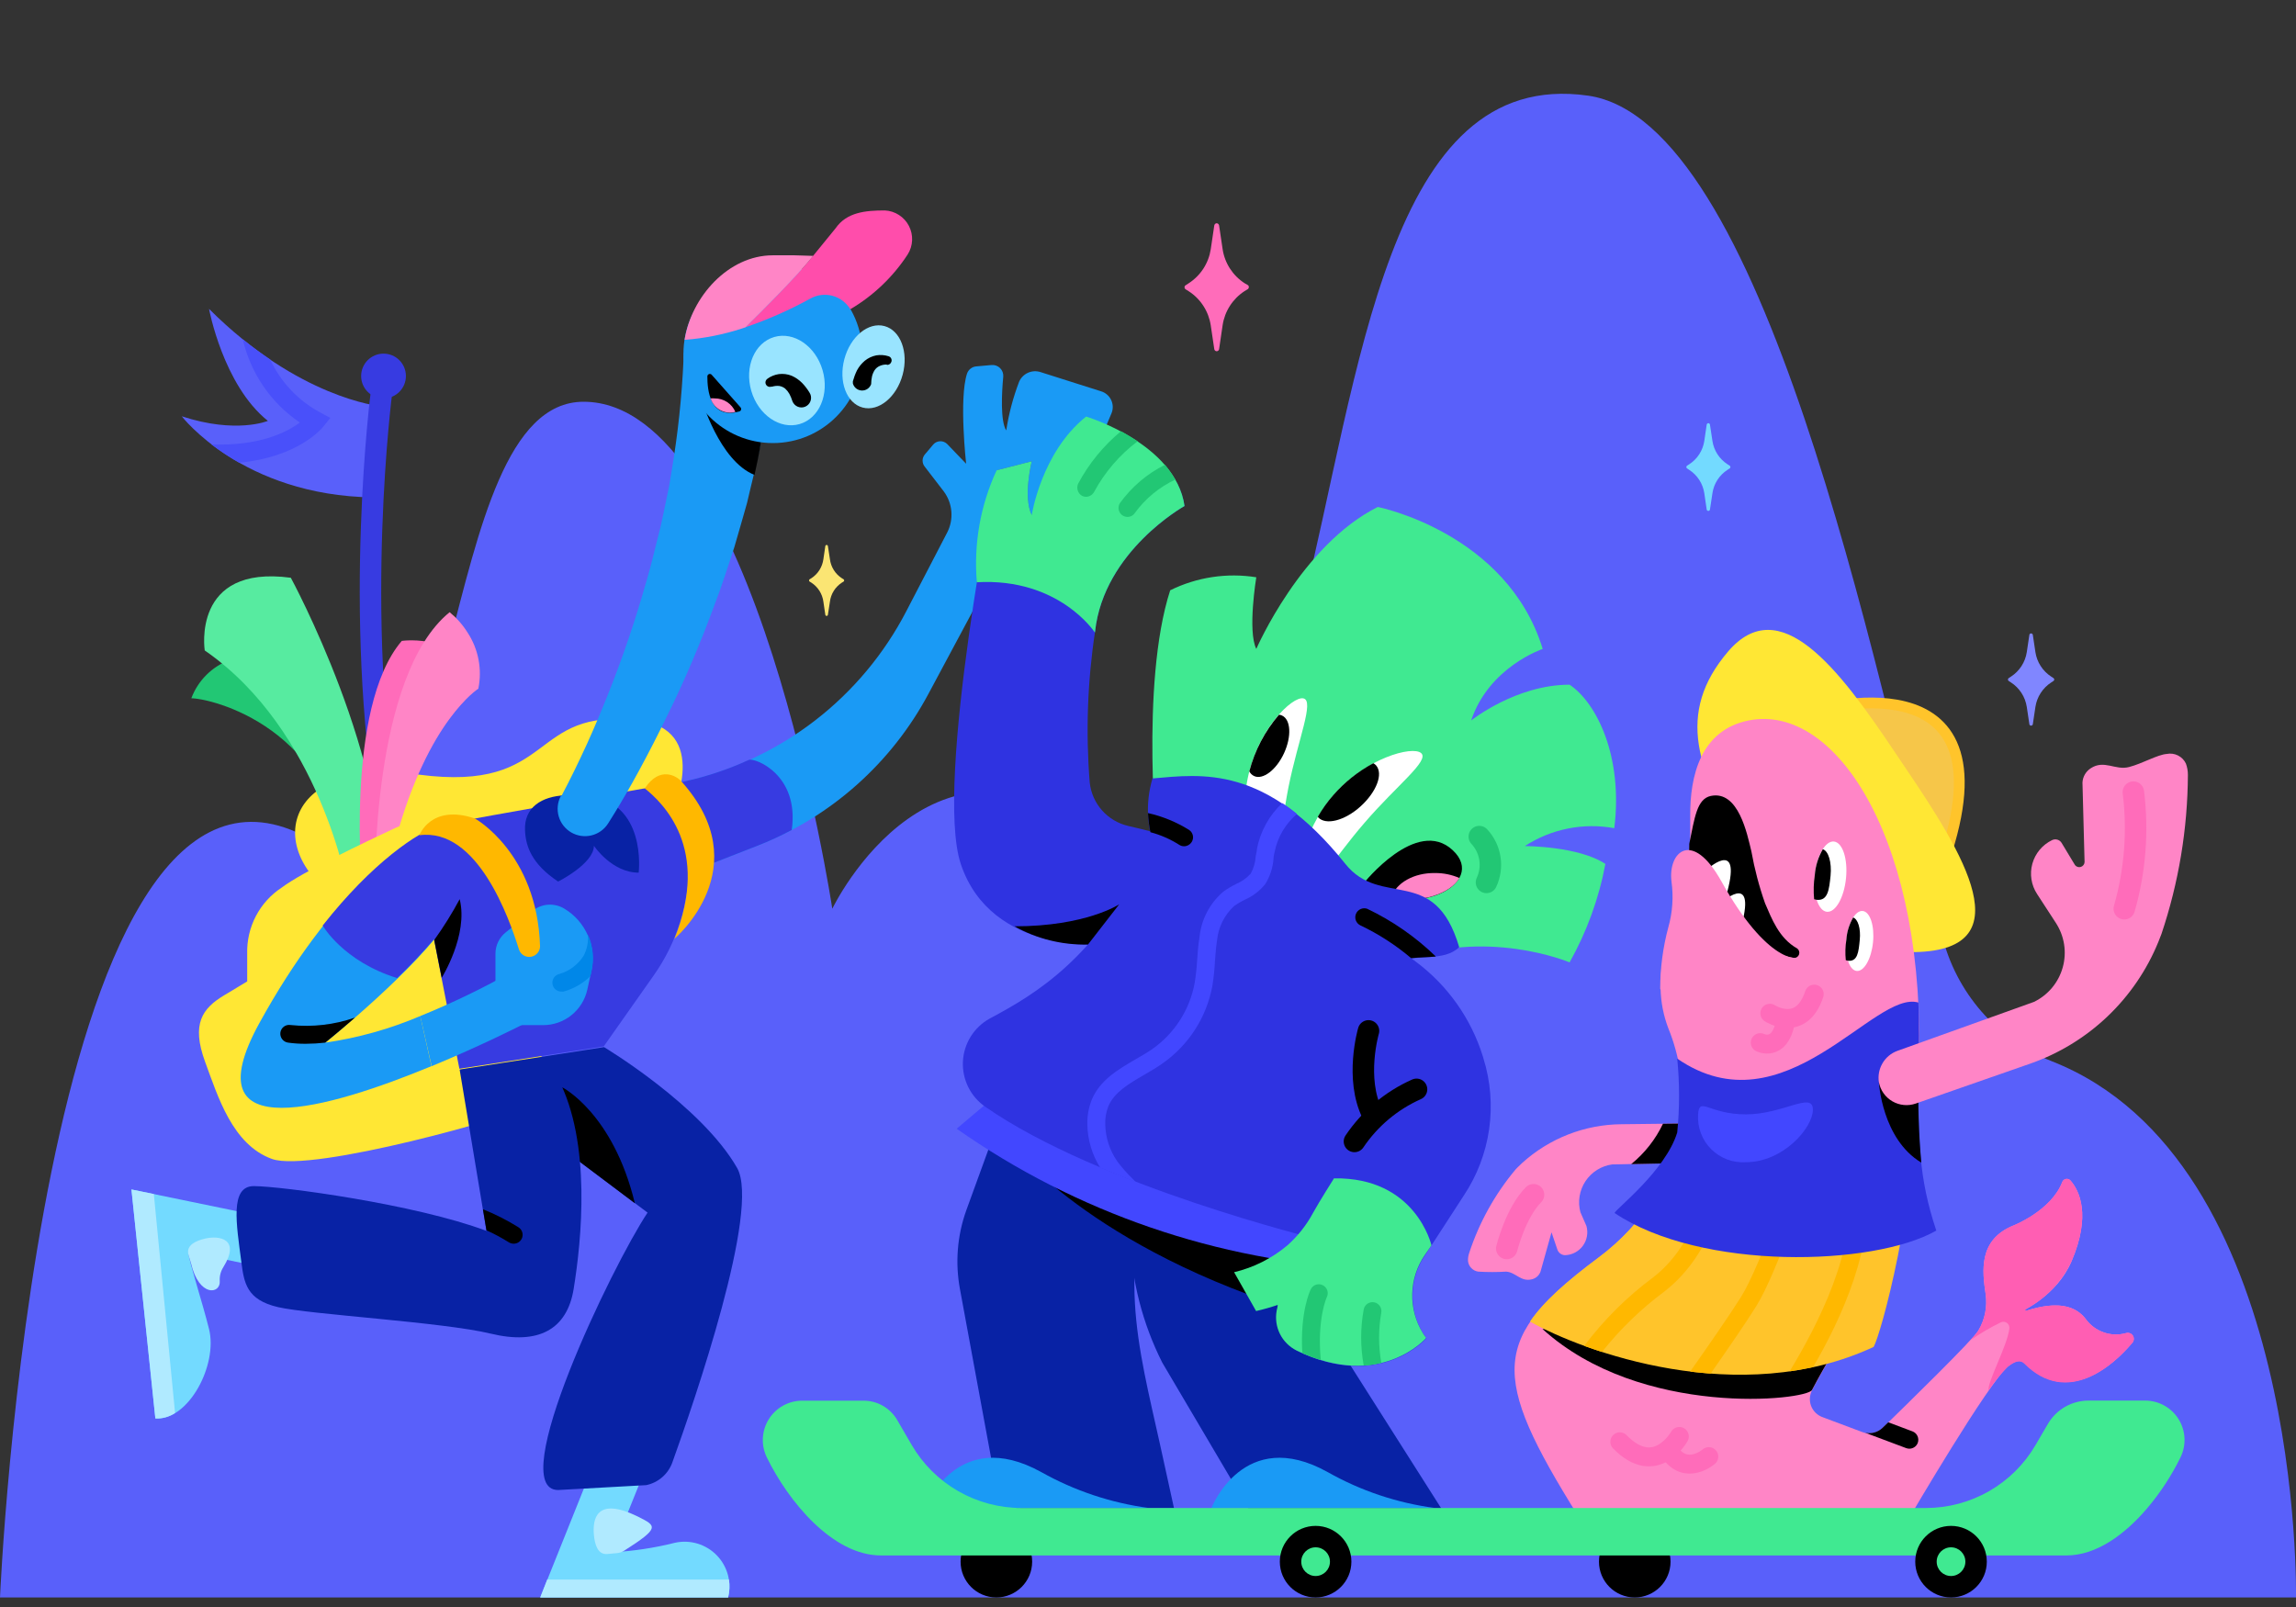 <svg width="200" height="140" viewBox="0 0 200 140" fill="none" xmlns="http://www.w3.org/2000/svg">
<rect x="0" y="0" width="200" height="140" fill="#333333" stroke="none"/>
<g clip-path="url(#clip0)">
<path d="M178.717 92.45C176.365 91.519 174.271 90.038 172.61 88.132C170.948 86.225 169.768 83.948 169.167 81.492C163.117 56.867 153.567 10.508 138.333 8.333C120.833 5.833 118.517 32.608 113.333 53.333C109.167 70 100.833 77.15 97.5 74.167C81.667 60 72.5 79.167 72.5 79.167C72.5 79.167 65.833 35 50.833 35C37.5 35 41.158 79.308 25.833 72.5C3.333 62.5 0 139.167 0 139.167H200C200 139.167 200.692 101.075 178.717 92.45Z" fill="#5960FA"/>
<path d="M32.5 43.333C21.108 43.175 15.833 36.267 15.833 36.267C20.583 37.825 23.333 36.666 23.333 36.666C19.433 33.55 18.208 26.908 18.208 26.908C26.008 34.708 33.1 35.383 33.1 35.383L32.5 43.333Z" fill="#5960FA"/>
<path d="M33.233 34.166C33.233 34.166 30.733 53.458 33.8 71.383" stroke="#373BE1" stroke-width="1.87" stroke-miterlimit="10" stroke-linecap="round"/>
<path d="M51.733 127.5L47.058 139.167H63.425C63.586 138.522 63.58 137.848 63.407 137.206C63.235 136.565 62.902 135.978 62.44 135.501C61.978 135.024 61.403 134.673 60.767 134.48C60.132 134.287 59.457 134.26 58.808 134.4C57.001 134.855 55.153 135.134 53.292 135.233L56.408 127.5H51.733Z" fill="#73DAFF"/>
<path d="M23.783 106.167L11.45 103.625L13.533 123.575C16.425 123.775 18.992 118.9 18.208 115.783C17.633 113.467 16.483 109.95 16.392 109.075L24.608 110.742L23.783 106.167Z" fill="#73DAFF"/>
<path d="M58.217 71.308C58.75 70.567 61.867 63.55 55.633 62.767C45.95 61.558 48.542 69.075 36.467 67.483C24.392 65.892 22.733 74.533 30.208 78.783L58.217 71.308Z" fill="#FFE734"/>
<path d="M20 57.5C19.238 57.785 18.547 58.23 17.972 58.805C17.397 59.38 16.952 60.072 16.666 60.833C18.333 60.833 29.166 63.333 30 75.833L30.833 75C30.833 75 27.5 58.333 20 57.5Z" fill="#22C774"/>
<path d="M30.283 77.416C30.283 77.416 27.908 63.625 17.833 56.666C17.833 56.666 16.667 49.166 25.333 50.333C25.333 50.333 34.117 66.5 33.2 78.475L30.283 77.416Z" fill="#57EBA0"/>
<path d="M31.567 77.625C31.567 77.625 30 61.667 35 55.833C35 55.833 40.833 55 41.142 60.317C35.775 65.6 34 73.008 33.767 78.8L31.567 77.625Z" fill="#FF6CBA"/>
<path d="M32.666 77.217C32.666 77.217 32.342 58.883 39.166 53.333C39.779 53.833 40.306 54.43 40.725 55.1C41.675 56.544 42.013 58.306 41.666 60C41.666 60 37.325 62.708 34.5 73.025L32.666 77.217Z" fill="#FF85C6"/>
<path d="M38 71.533C36.776 71.409 35.541 71.616 34.425 72.133C31.658 73.425 26.325 75.983 24.55 77.317C23.595 77.941 22.816 78.799 22.288 79.811C21.76 80.822 21.5 81.951 21.533 83.092V85.5L19.525 86.708C17.608 87.858 16.666 89.208 17.858 92.483C18.975 95.508 20.241 99.725 23.692 100.967C27.142 102.208 44.958 97.183 46.3 96.292L47.083 92.392L51.666 72.9L38 71.533Z" fill="#FFE734"/>
<path d="M95.891 34.083L90.641 32.417C90.282 32.3 89.893 32.32 89.548 32.474C89.203 32.628 88.928 32.904 88.775 33.25C88.251 34.623 87.874 36.047 87.65 37.5C87.133 36.667 87.258 34.25 87.391 32.817C87.403 32.679 87.384 32.541 87.337 32.412C87.289 32.283 87.214 32.166 87.116 32.069C87.019 31.972 86.901 31.898 86.771 31.851C86.642 31.805 86.504 31.787 86.367 31.8L85.067 31.917C84.879 31.927 84.7 31.994 84.551 32.109C84.402 32.223 84.291 32.38 84.233 32.558C83.525 34.725 84.158 40.4 84.158 40.4L82.492 38.667C82.411 38.59 82.315 38.531 82.211 38.492C82.107 38.453 81.996 38.436 81.885 38.441C81.774 38.445 81.665 38.472 81.565 38.519C81.464 38.567 81.374 38.634 81.3 38.717L80.541 39.617C80.427 39.763 80.365 39.943 80.365 40.129C80.365 40.315 80.427 40.495 80.541 40.642L82.208 42.808C82.59 43.32 82.82 43.93 82.872 44.566C82.923 45.203 82.794 45.841 82.5 46.408L78.95 53.242C77.025 56.956 74.313 60.206 71.003 62.763C67.692 65.321 63.863 67.125 59.783 68.05L48.658 70.55L54.075 78.333L66.016 73.667C72.395 71.162 77.669 66.464 80.891 60.417L88.391 46.417H88.508L93.992 42.683L96.817 36.017C96.895 35.83 96.933 35.629 96.928 35.426C96.923 35.224 96.876 35.025 96.788 34.842C96.701 34.659 96.576 34.497 96.421 34.367C96.267 34.236 96.086 34.139 95.891 34.083Z" fill="#1A9AF5"/>
<path d="M65.233 66.2C63.473 67.007 61.632 67.627 59.742 68.05L52.325 69.717L54.825 76.792L56.958 77.208L66.017 73.667C67.025 73.272 68.01 72.818 68.967 72.308C69.658 67.45 65.708 65.992 65.233 66.2Z" fill="#373BE1"/>
<path d="M52.617 91.225C52.617 91.225 61.083 96.291 64.208 101.75C66.258 105.333 60.483 122.092 58.566 127.408C58.387 127.904 58.084 128.346 57.686 128.692C57.288 129.037 56.808 129.275 56.291 129.383L48.617 129.808C43.933 129.808 53.291 110.325 56.408 105.642L47.058 98.625L40.041 93.175L52.617 91.225Z" fill="#0822A5"/>
<path d="M36.608 88.517C33.962 89.644 31.18 90.423 28.333 90.833C28.333 90.833 36.508 84.283 39.25 79.917C40.433 78.033 40.917 76.475 40.808 75.242C40.692 73.575 40.033 71.342 38.475 71.867C35.517 72.858 28.867 77.7 22.583 89.15C16.533 100.175 28.792 96.517 37.583 92.883" fill="#1A9AF5"/>
<path d="M58.75 68.225C58.75 68.225 41.25 71.283 38.75 71.8H38.642H38.458C36.367 72.5 32.442 75.133 28.108 80.633C28.108 80.633 29.883 83.75 34.592 85.208C35.721 84.138 36.792 83.009 37.8 81.825L40.017 93.108L52.592 91.158L56.933 84.992C58.952 82.143 60.024 78.733 60 75.242C59.85 72.863 59.431 70.509 58.75 68.225Z" fill="#373BE1"/>
<path d="M43.158 86.525V83.091C43.157 82.731 43.238 82.374 43.396 82.049C43.553 81.724 43.783 81.439 44.066 81.216L46.433 79.317C46.82 79.017 47.288 78.842 47.776 78.815C48.265 78.789 48.75 78.911 49.166 79.166C50.081 79.715 50.799 80.538 51.219 81.517C51.64 82.497 51.741 83.584 51.508 84.625L51.158 86.225C50.963 87.099 50.477 87.88 49.778 88.441C49.08 89.001 48.212 89.307 47.316 89.308H45L43.158 86.525Z" fill="#1A9AF5"/>
<path d="M33.408 34.708C34.485 34.708 35.358 33.835 35.358 32.758C35.358 31.681 34.485 30.808 33.408 30.808C32.331 30.808 31.458 31.681 31.458 32.758C31.458 33.835 32.331 34.708 33.408 34.708Z" fill="#373BE1"/>
<path d="M41.375 71.308C41.375 71.308 46.792 74.317 47.042 82.433C47.041 82.607 46.991 82.778 46.898 82.925C46.805 83.072 46.673 83.19 46.517 83.266C46.395 83.328 46.261 83.363 46.124 83.367C45.987 83.371 45.851 83.345 45.726 83.291C45.6 83.237 45.488 83.156 45.397 83.054C45.306 82.952 45.239 82.831 45.2 82.7C44.367 80.041 41.6 72.083 36.525 72.766C36.525 72.808 37.5 70 41.375 71.308Z" fill="#FFB800"/>
<path d="M56.166 68.683C57.717 69.933 61.933 73.883 58.75 81.783C58.75 81.783 66.158 75.567 59.308 68.025C58.967 67.658 57.5 66.666 56.166 68.683Z" fill="#FFB800"/>
<path d="M37.6 92.883C41.975 91.075 45.492 89.275 45.492 89.275L44.717 84.6C42.1 86.077 39.392 87.385 36.608 88.516" fill="#1A9AF5"/>
<path d="M45.733 72.342C45.792 73.683 46.275 75.242 48.617 76.8C48.617 76.8 51.733 75.242 51.733 73.683C51.733 73.683 53.292 76.025 55.633 76.025C55.633 76.025 56.408 69.783 51 69.283C50.404 69.239 49.805 69.239 49.208 69.283C47.192 69.383 45.642 70.325 45.733 72.342Z" fill="#0822A5"/>
<path d="M48.916 69.325C49.658 67.933 50.408 66.383 51.1 64.875C51.791 63.367 52.433 61.808 53.058 60.25C54.289 57.139 55.363 53.969 56.275 50.75C56.758 49.158 57.108 47.533 57.533 45.925C57.725 45.092 57.875 44.308 58.05 43.492L58.3 42.283L58.5 41.058C59.048 37.83 59.396 34.571 59.541 31.3V31.15C59.601 30.117 60.069 29.149 60.842 28.461C61.614 27.773 62.629 27.419 63.662 27.479C64.696 27.539 65.663 28.006 66.351 28.779C67.04 29.552 67.393 30.567 67.333 31.6C67.333 31.683 67.333 31.783 67.333 31.875C66.909 35.455 66.258 39.003 65.383 42.5L65.075 43.808L64.708 45.1C64.458 45.933 64.225 46.817 63.967 47.667C63.408 49.333 62.883 51.05 62.25 52.667C61.025 56 59.658 59.258 58.083 62.425C57.308 64.017 56.508 65.583 55.666 67.133L55.092 68.175C54.416 69.375 53.733 70.542 52.958 71.758C52.625 72.272 52.108 72.638 51.513 72.78C50.917 72.922 50.29 72.83 49.761 72.523C49.232 72.215 48.841 71.716 48.67 71.129C48.499 70.541 48.56 69.91 48.842 69.367L48.916 69.325Z" fill="#1A9AF5"/>
<path d="M37.825 81.892C38.641 80.755 39.382 79.567 40.042 78.333C40.817 81.45 38.475 85.183 38.475 85.183L37.825 81.892Z" fill="black"/>
<path d="M66.283 38.533C66.517 37.042 61.908 35.483 61.083 34.708C61.083 34.708 62.65 40.158 65.725 41.375C65.908 40.567 66.108 39.617 66.283 38.533Z" fill="black"/>
<path d="M67.325 38.6C71.628 38.6 75.117 35.111 75.117 30.808C75.117 26.505 71.628 23.017 67.325 23.017C63.022 23.017 59.533 26.505 59.533 30.808C59.533 35.111 63.022 38.6 67.325 38.6Z" fill="#1A9AF5"/>
<path d="M69.655 36.943C71.369 36.442 72.263 34.339 71.652 32.245C71.041 30.151 69.156 28.859 67.442 29.359C65.727 29.859 64.833 31.962 65.444 34.057C66.055 36.151 67.941 37.443 69.655 36.943Z" fill="#99E4FF"/>
<path d="M78.63 32.636C79.155 30.676 78.445 28.782 77.043 28.407C75.641 28.031 74.079 29.315 73.553 31.275C73.028 33.235 73.739 35.128 75.141 35.504C76.542 35.88 78.105 34.595 78.63 32.636Z" fill="#99E4FF"/>
<path d="M66.85 32.992C67.144 32.782 67.484 32.644 67.841 32.592C68.22 32.543 68.604 32.592 68.958 32.733C69.298 32.883 69.606 33.095 69.867 33.358C70.111 33.611 70.326 33.891 70.508 34.192C70.57 34.283 70.612 34.386 70.634 34.493C70.655 34.601 70.656 34.712 70.634 34.82C70.613 34.928 70.571 35.031 70.51 35.123C70.449 35.214 70.37 35.293 70.279 35.354C70.188 35.416 70.085 35.458 69.977 35.48C69.869 35.502 69.758 35.502 69.65 35.48C69.542 35.459 69.44 35.417 69.348 35.356C69.257 35.295 69.178 35.216 69.117 35.125C69.075 35.063 69.041 34.996 69.016 34.925C68.951 34.712 68.864 34.505 68.758 34.308C68.661 34.137 68.537 33.982 68.391 33.85C68.243 33.734 68.069 33.657 67.883 33.625C67.676 33.602 67.466 33.622 67.266 33.683H67.183C67.095 33.713 66.999 33.71 66.913 33.674C66.827 33.638 66.757 33.572 66.716 33.488C66.675 33.404 66.666 33.309 66.691 33.219C66.716 33.129 66.772 33.051 66.85 33V32.992Z" fill="black"/>
<path d="M77.233 31.758C77.024 31.754 76.816 31.797 76.625 31.883C76.45 31.96 76.3 32.084 76.192 32.242C76.084 32.411 76.005 32.597 75.958 32.792C75.911 33.014 75.886 33.24 75.883 33.467C75.824 33.635 75.712 33.779 75.564 33.879C75.417 33.979 75.241 34.029 75.063 34.021C74.885 34.014 74.714 33.949 74.575 33.838C74.436 33.726 74.337 33.572 74.292 33.4C74.284 33.339 74.284 33.278 74.292 33.217C74.382 32.89 74.501 32.572 74.65 32.267C74.821 31.949 75.05 31.666 75.325 31.433C75.616 31.193 75.963 31.03 76.333 30.958C76.687 30.9 77.05 30.926 77.392 31.033C77.44 31.047 77.486 31.07 77.525 31.101C77.565 31.132 77.598 31.171 77.622 31.216C77.646 31.26 77.661 31.309 77.666 31.359C77.671 31.41 77.665 31.46 77.65 31.508C77.626 31.59 77.577 31.661 77.51 31.712C77.442 31.764 77.36 31.791 77.275 31.792L77.233 31.758Z" fill="black"/>
<path d="M77.083 18.333C75.367 18.333 73.75 18.492 72.783 19.892L70.833 22.283C69.4 24.083 66.35 27.117 64.933 28.508C66.889 27.843 68.783 27.006 70.592 26.008C71.179 25.681 71.87 25.596 72.518 25.77C73.167 25.945 73.722 26.365 74.067 26.942C76.08 25.757 77.791 24.123 79.067 22.167C79.3 21.798 79.433 21.374 79.452 20.938C79.471 20.502 79.375 20.069 79.174 19.681C78.974 19.293 78.675 18.965 78.308 18.729C77.942 18.492 77.519 18.356 77.083 18.333Z" fill="#FF4DAB"/>
<path d="M69.208 22.242H67.325C63.433 22.242 60.217 25.875 59.633 29.608C61.334 29.479 63.012 29.146 64.633 28.617L64.933 28.517C66.35 27.125 69.4 24.092 70.833 22.292L69.208 22.242Z" fill="#FF85C6"/>
<path d="M51.208 81.408C51.267 82.054 51.137 82.702 50.833 83.275C50.347 84.037 49.601 84.596 48.733 84.85C48.543 84.889 48.375 84.999 48.262 85.156C48.149 85.314 48.099 85.508 48.122 85.701C48.145 85.893 48.239 86.07 48.386 86.197C48.534 86.323 48.723 86.39 48.917 86.383C48.977 86.392 49.039 86.392 49.1 86.383C49.979 86.137 50.782 85.673 51.433 85.033L51.525 84.617C51.772 83.541 51.66 82.415 51.208 81.408Z" fill="#0087E8"/>
<path d="M25.1 90.833C25.608 90.904 26.12 90.937 26.633 90.933C27.201 90.931 27.769 90.897 28.333 90.833C28.5 90.7 29.533 89.858 30.925 88.65C29.126 89.275 27.211 89.497 25.317 89.3C25.216 89.282 25.112 89.285 25.013 89.307C24.913 89.33 24.819 89.373 24.735 89.433C24.652 89.492 24.582 89.568 24.529 89.656C24.475 89.743 24.44 89.84 24.425 89.942C24.41 90.045 24.415 90.15 24.441 90.251C24.467 90.351 24.512 90.446 24.575 90.529C24.638 90.612 24.717 90.682 24.807 90.734C24.897 90.786 24.997 90.82 25.1 90.833Z" fill="black"/>
<path d="M48.992 94.733C48.992 94.733 53.408 96.983 55.3 104.825L47.058 98.625L48.992 94.733Z" fill="black"/>
<path d="M21.017 109.892C20.6 106.667 20 103.333 22.108 103.333C24.45 103.333 36.142 104.892 42.375 107.233L40.042 93.2L48.617 93.975C51.533 99.533 50.658 108.058 49.967 112.308C49.392 115.817 46.908 117.192 42.742 116.183C38.575 115.175 26.967 114.517 24.217 113.875C21.467 113.233 21.258 111.767 21.017 109.892Z" fill="#0822A5"/>
<path d="M45.158 106.917C44.177 106.302 43.142 105.778 42.067 105.35L42.375 107.183C43.045 107.486 43.694 107.834 44.317 108.225C44.444 108.304 44.591 108.347 44.742 108.35C44.911 108.352 45.076 108.298 45.212 108.197C45.347 108.096 45.446 107.954 45.494 107.791C45.541 107.629 45.534 107.455 45.473 107.297C45.413 107.14 45.302 107.006 45.158 106.917Z" fill="black"/>
<path d="M47.058 139.166H63.425C63.553 138.657 63.578 138.127 63.5 137.608H47.667L47.058 139.166Z" fill="#B0EAFF"/>
<path d="M13.533 123.575C14.141 123.601 14.742 123.435 15.25 123.1L13.4 104.025L11.45 103.625L13.533 123.575Z" fill="#B0EAFF"/>
<path d="M61.617 32.808C61.617 33.941 61.817 36.566 64.408 35.842C64.443 35.831 64.475 35.812 64.5 35.786C64.525 35.76 64.544 35.728 64.554 35.694C64.564 35.659 64.565 35.622 64.557 35.587C64.549 35.551 64.532 35.519 64.508 35.492C63.983 34.892 62.642 33.375 62.008 32.666C61.981 32.628 61.942 32.6 61.897 32.587C61.852 32.573 61.803 32.574 61.759 32.59C61.715 32.606 61.677 32.636 61.651 32.675C61.626 32.715 61.614 32.761 61.617 32.808Z" fill="black"/>
<path d="M62.258 34.708C62.139 34.695 62.019 34.695 61.9 34.708C62.037 35.146 62.339 35.513 62.741 35.732C63.144 35.952 63.616 36.006 64.058 35.883C63.907 35.532 63.656 35.233 63.336 35.024C63.016 34.815 62.641 34.705 62.258 34.708Z" fill="#FF85C6"/>
<path d="M52.9 135.383C52.067 135.458 51.808 134.55 51.733 133.717C51.617 132.417 51.875 130.283 55.633 132.158C57.192 132.942 57.492 133.108 54.375 135.092C54.18 135.217 53.956 135.291 53.725 135.308L52.9 135.383Z" fill="#B0EAFF"/>
<path d="M16.408 109.292C16.208 108.458 17.083 108.083 17.892 107.9C19.067 107.625 21 107.9 19.45 110.4C19.226 110.752 19.118 111.166 19.142 111.583C19.242 112.758 17.333 113.025 16.642 110.067L16.408 109.292Z" fill="#B0EAFF"/>
<path d="M26.116 36.808C25.017 37.642 22.633 38.875 18.416 38.717C19.184 39.302 19.992 39.834 20.833 40.308C25.95 39.833 28.041 37.325 28.15 37.183L28.775 36.408L27.892 35.933C25.978 34.905 24.449 33.286 23.533 31.317C22.767 30.8 21.966 30.217 21.15 29.558C21.828 32.516 23.603 35.107 26.116 36.808Z" fill="#4950FA"/>
<path d="M150.9 99.783C150.94 99.54 150.925 99.29 150.856 99.053C150.788 98.816 150.667 98.597 150.504 98.412C150.34 98.227 150.138 98.08 149.911 97.983C149.684 97.886 149.438 97.841 149.192 97.85L141.25 97.942C138.039 97.964 134.95 99.172 132.575 101.333C132.225 101.658 132.025 101.875 132.025 101.875C130.223 104.025 128.849 106.5 127.975 109.167C127.9 109.386 127.866 109.618 127.875 109.85C127.897 110.083 127.997 110.302 128.159 110.471C128.321 110.641 128.535 110.75 128.767 110.783C129.577 110.832 130.39 110.832 131.2 110.783C132.033 110.833 132.475 111.7 133.442 111.45C133.612 111.409 133.77 111.327 133.901 111.211C134.032 111.095 134.131 110.948 134.192 110.783L135.15 107.358L135.65 108.833C135.694 108.979 135.783 109.108 135.904 109.201C136.025 109.294 136.172 109.346 136.325 109.35C136.629 109.341 136.927 109.263 137.196 109.122C137.465 108.98 137.699 108.78 137.879 108.535C138.059 108.29 138.18 108.007 138.234 107.708C138.289 107.408 138.274 107.101 138.192 106.808L137.667 105.608C137.544 105.151 137.52 104.672 137.597 104.205C137.674 103.737 137.849 103.292 138.112 102.897C138.374 102.503 138.718 102.169 139.12 101.918C139.522 101.667 139.972 101.505 140.442 101.442L149.25 101.258C149.658 101.257 150.051 101.106 150.355 100.834C150.659 100.562 150.853 100.188 150.9 99.783Z" fill="#FF85C6"/>
<path d="M149.167 97.85L144.858 97.9C144.209 99.263 143.264 100.465 142.092 101.417L149.225 101.267C149.449 101.263 149.671 101.215 149.876 101.125C150.082 101.036 150.268 100.907 150.424 100.746C150.58 100.584 150.703 100.394 150.785 100.185C150.867 99.976 150.908 99.753 150.904 99.529C150.9 99.305 150.852 99.083 150.763 98.877C150.673 98.672 150.544 98.486 150.383 98.33C150.222 98.174 150.031 98.051 149.823 97.969C149.614 97.886 149.391 97.846 149.167 97.85Z" fill="black"/>
<path d="M131.25 108.767C131.25 108.767 132.025 105.642 133.583 104.083" stroke="#FF6CBA" stroke-width="1.87" stroke-miterlimit="10" stroke-linecap="round"/>
<path d="M157.75 61.992C157.75 61.992 175.683 56.533 169.292 75.041L157.75 61.992Z" fill="#F6C649" stroke="#FFC42B" stroke-width="0.94" stroke-miterlimit="10"/>
<path d="M165 65.442C169.858 72.642 176.358 81.858 168.1 82.858C163.567 83.4 157.267 81.642 152.45 74.442C147.633 67.242 146 62.083 150.517 56.775C155.033 51.467 160.167 58.233 165 65.442Z" fill="#FFE734"/>
<path d="M185.183 116.142C184.549 116.317 183.876 116.295 183.254 116.079C182.632 115.863 182.09 115.464 181.7 114.933C179.983 112.642 176.433 114.325 176.042 114.3C176.175 114.175 179.167 112.875 180.442 109.9C182.183 105.833 181.117 103.725 180.358 102.85C180.31 102.795 180.249 102.753 180.18 102.728C180.111 102.704 180.037 102.698 179.965 102.71C179.893 102.723 179.825 102.754 179.768 102.8C179.712 102.846 179.668 102.907 179.642 102.975C178.683 105.475 175.408 106.758 175.408 106.758C172.308 108 172.675 110.758 172.967 112.75C173.124 113.847 172.901 114.965 172.333 115.917C171.833 116.75 166.092 122.35 164 124.392C163.77 124.619 163.479 124.775 163.163 124.84C162.846 124.905 162.517 124.877 162.217 124.758L158.775 123.467C158.546 123.387 158.337 123.259 158.163 123.091C157.988 122.922 157.853 122.718 157.765 122.492C157.678 122.266 157.641 122.023 157.657 121.781C157.673 121.54 157.742 121.304 157.858 121.092C158.85 119.183 160.892 115.783 160.892 115.783C160.892 115.783 167.125 104.867 167.125 93.175C167.908 73.683 160.108 61.208 152.317 62.767C148.15 63.6 147.2 67.583 147.233 71.1C147.233 71.308 147.233 71.516 147.233 71.725V72.7C147.233 73.283 147.175 73.867 147.117 74.45C146.921 76.781 146.396 79.074 145.558 81.258C144.928 82.814 144.619 84.48 144.65 86.158C144.679 87.33 144.907 88.488 145.325 89.583C146.296 91.966 146.693 94.544 146.484 97.109C146.276 99.674 145.468 102.155 144.125 104.35C142.842 106.354 141.208 108.11 139.3 109.533C129.875 116.567 129.725 119.675 137.517 132.15H166.358C166.358 132.15 173.233 120.408 174.925 119.033C175.492 118.575 176 118.408 176.35 118.758C180.092 122.517 184.1 118.942 185.725 117C185.804 116.915 185.852 116.806 185.863 116.691C185.874 116.576 185.846 116.46 185.784 116.362C185.723 116.264 185.63 116.19 185.521 116.15C185.413 116.11 185.294 116.107 185.183 116.142Z" fill="#FF85C6"/>
<path d="M160.875 115.783H134.367C142.942 123.575 157.375 122 157.842 121.092C158.833 119.167 160.875 115.783 160.875 115.783Z" fill="black"/>
<path d="M139.267 109.533C136.45 111.633 134.467 113.383 133.275 115.133C137.808 117.708 151.517 122.792 163.208 117.342C163.808 116.317 166.933 105.167 167.1 93.658C167.1 93.658 145.708 101.85 144.092 104.35C142.809 106.354 141.174 108.111 139.267 109.533Z" fill="#FFC42B"/>
<path d="M156.275 83.458C156.373 83.459 156.468 83.428 156.547 83.371C156.626 83.314 156.685 83.233 156.715 83.14C156.744 83.046 156.744 82.946 156.713 82.854C156.681 82.761 156.622 82.681 156.542 82.625C154.967 81.742 154.325 80.025 153.75 78.692C153.231 77.218 152.833 75.704 152.558 74.166C152.192 72.65 151.433 68.841 149.025 69.341C147.808 69.6 147.617 71.242 147.15 73.508C147.15 73.833 147.15 74.166 147.083 74.492C146.9 76.492 151.667 82.75 156.275 83.458Z" fill="black"/>
<path d="M160.803 76.509C160.972 74.819 160.5 73.388 159.749 73.313C158.998 73.238 158.252 74.547 158.083 76.237C157.914 77.927 158.386 79.358 159.137 79.433C159.888 79.508 160.634 78.199 160.803 76.509Z" fill="white"/>
<path d="M159.458 76.275C159.567 75.117 159.275 74.141 158.783 73.983C158.383 74.671 158.144 75.44 158.083 76.233C157.979 76.931 157.96 77.639 158.025 78.341C158.099 78.363 158.174 78.38 158.25 78.391C159.233 78.492 159.333 77.5 159.458 76.275Z" fill="black"/>
<path d="M163.154 82.092C163.299 80.65 162.896 79.428 162.255 79.364C161.614 79.3 160.977 80.418 160.833 81.86C160.688 83.303 161.091 84.524 161.732 84.588C162.374 84.652 163.01 83.535 163.154 82.092Z" fill="white"/>
<path d="M162 81.883C162.1 80.9 161.842 80.067 161.425 79.933C161.085 80.522 160.882 81.18 160.833 81.858C160.74 82.451 160.723 83.053 160.783 83.65C160.846 83.673 160.91 83.689 160.975 83.7C161.817 83.783 161.9 82.933 162 81.883Z" fill="black"/>
<path d="M167.05 125.708C167.123 125.514 167.115 125.298 167.029 125.109C166.944 124.92 166.786 124.773 166.592 124.7L164.483 123.908L163.983 124.392C163.785 124.582 163.543 124.72 163.278 124.794C163.014 124.869 162.735 124.876 162.467 124.817L166.042 126.158C166.13 126.19 166.223 126.207 166.317 126.208C166.475 126.209 166.63 126.161 166.761 126.072C166.892 125.983 166.993 125.856 167.05 125.708Z" fill="black"/>
<path d="M144.025 111.267C141.739 112.96 139.709 114.975 138 117.25C138.492 117.433 139.008 117.608 139.542 117.783C141.123 115.792 142.958 114.016 145 112.5C149.333 109.125 150.408 103.475 150.675 100.525C150.092 100.792 149.533 101.058 149.008 101.358C148.6 104.167 147.45 108.6 144.025 111.267Z" fill="#FFB800"/>
<path d="M161.5 102.542C161.399 102.56 161.303 102.599 161.218 102.656C161.132 102.713 161.059 102.786 161.002 102.871C160.945 102.957 160.906 103.053 160.887 103.154C160.868 103.254 160.87 103.358 160.892 103.458C161.908 108.558 158.258 115.583 155.892 119.467C156.567 119.375 157.25 119.25 157.933 119.1C160.375 114.933 163.442 108.267 162.417 103.15C162.397 103.05 162.357 102.954 162.3 102.869C162.243 102.784 162.17 102.711 162.085 102.655C162 102.598 161.904 102.559 161.804 102.54C161.703 102.52 161.6 102.521 161.5 102.542Z" fill="#FFB800"/>
<path d="M157.217 101.008C157.119 100.976 157.016 100.963 156.914 100.971C156.812 100.978 156.712 101.006 156.62 101.053C156.529 101.099 156.448 101.163 156.381 101.242C156.315 101.32 156.264 101.41 156.233 101.508C156.233 101.592 153.442 110.167 151.633 113.025C150.667 114.567 148.792 117.267 147.225 119.492C147.817 119.558 148.408 119.617 149.008 119.667C150.458 117.592 152.058 115.275 152.958 113.833C154.858 110.808 157.6 102.317 157.717 101.958C157.774 101.766 157.754 101.559 157.661 101.381C157.567 101.203 157.408 101.07 157.217 101.008Z" fill="#FFB800"/>
<path d="M168.667 107.208C167.108 102.525 167.108 99.408 167.108 93.175C167.192 91.133 167.175 89.183 167.108 87.342C163.242 86.192 155.442 98.658 146.1 92.225C146.313 94.364 146.313 96.519 146.1 98.658C145.083 101.992 140.742 105.325 140.642 105.675C148.167 110.725 163.208 110.325 168.667 107.208Z" fill="#2F33E1"/>
<path d="M167.108 93.892L163.667 94.292C163.667 94.292 163.933 99.225 167.358 101.283C167.143 98.826 167.059 96.358 167.108 93.892Z" fill="black"/>
<path d="M163.667 94.291C163.733 94.636 163.873 94.963 164.077 95.249C164.281 95.535 164.544 95.774 164.848 95.949C165.153 96.125 165.491 96.233 165.841 96.266C166.19 96.299 166.543 96.257 166.875 96.141L176.792 92.683C179.312 91.811 181.618 90.41 183.554 88.575C185.489 86.74 187.011 84.512 188.017 82.041C188.192 81.608 188.283 81.358 188.283 81.358C189.783 76.891 190.56 72.212 190.583 67.5C190.584 67.164 190.525 66.831 190.408 66.516C190.263 66.212 190.02 65.965 189.718 65.814C189.416 65.663 189.072 65.617 188.742 65.683C187.908 65.75 186.642 66.516 185.45 66.825C184.258 67.133 183.292 66.158 182.117 66.933C181.906 67.07 181.732 67.254 181.607 67.471C181.482 67.689 181.411 67.933 181.4 68.183L181.583 75.108C181.577 75.203 181.543 75.293 181.484 75.367C181.426 75.442 181.346 75.497 181.256 75.525C181.165 75.553 181.068 75.553 180.978 75.524C180.888 75.496 180.808 75.441 180.75 75.367L179.583 73.433C179.5 73.296 179.368 73.195 179.214 73.15C179.059 73.105 178.894 73.12 178.75 73.192C178.334 73.392 177.966 73.679 177.67 74.034C177.374 74.388 177.158 74.802 177.034 75.247C176.911 75.692 176.885 76.158 176.956 76.614C177.028 77.07 177.196 77.506 177.45 77.891L179.075 80.391C179.446 80.957 179.692 81.595 179.798 82.264C179.903 82.932 179.864 83.615 179.684 84.267C179.504 84.919 179.188 85.526 178.755 86.046C178.322 86.566 177.784 86.988 177.175 87.283L165.275 91.55C164.73 91.749 164.272 92.132 163.979 92.632C163.686 93.132 163.575 93.719 163.667 94.291Z" fill="#FF85C6"/>
<path d="M185.833 69.008C186.256 72.413 185.987 75.868 185.042 79.167" stroke="#FF6CBA" stroke-width="1.87" stroke-miterlimit="10" stroke-linecap="round"/>
<path d="M185.183 116.142C184.548 116.317 183.876 116.295 183.254 116.079C182.632 115.863 182.09 115.464 181.7 114.933C180.283 113.05 177.625 113.85 176.508 114.183C176.433 114.183 176.391 114.1 176.458 114.058C178.199 113.134 179.596 111.673 180.441 109.892C182.183 105.817 181.108 103.708 180.358 102.842C180.31 102.786 180.249 102.744 180.18 102.72C180.111 102.696 180.037 102.689 179.965 102.702C179.892 102.714 179.825 102.745 179.768 102.792C179.712 102.838 179.668 102.898 179.642 102.967C178.683 105.467 175.408 106.75 175.408 106.75C172.308 107.992 172.675 110.75 172.967 112.742C173.124 113.838 172.9 114.956 172.333 115.908C172.135 116.204 171.912 116.483 171.667 116.742C172.504 116.155 173.388 115.637 174.308 115.192C174.393 115.156 174.486 115.143 174.578 115.154C174.669 115.166 174.756 115.201 174.83 115.257C174.903 115.313 174.961 115.387 174.996 115.472C175.032 115.557 175.045 115.65 175.033 115.742C174.841 117.292 173.033 120.55 173.233 121.125C173.715 120.382 174.273 119.692 174.9 119.067C175.467 118.608 175.975 118.442 176.325 118.792C180.066 122.55 184.075 118.975 185.7 117.033C185.792 116.953 185.853 116.844 185.872 116.723C185.892 116.603 185.87 116.48 185.809 116.375C185.748 116.269 185.652 116.188 185.538 116.146C185.424 116.103 185.298 116.102 185.183 116.142Z" fill="#FF5EB3"/>
<path d="M154.167 88.275C154.167 88.275 156.9 90.041 158.033 86.608" stroke="#FF6CBA" stroke-width="1.65" stroke-miterlimit="10" stroke-linecap="round"/>
<path d="M153.333 90.833C153.333 90.833 155 91.667 155.517 89.083" stroke="#FF6CBA" stroke-width="1.65" stroke-miterlimit="10" stroke-linecap="round"/>
<path d="M148.592 75.833C148.592 75.833 151.75 72.875 150.458 77.7L148.592 75.833Z" fill="white"/>
<path d="M149.842 78.725C149.842 78.725 153 75.767 151.708 80.592L149.842 78.725Z" fill="white"/>
<path d="M156.975 83.041C156.875 83.983 153.858 83.817 149.958 76.8C147.4 72.2 145.283 74.225 145.6 76.8C145.785 78.132 145.691 79.489 145.325 80.783C144.856 82.528 144.618 84.327 144.617 86.133C144.617 86.916 155.45 86.133 155.45 86.133L159.308 83.791L156.975 83.041Z" fill="#FF85C6"/>
<path d="M146.283 125.142C146.283 125.142 144.233 128.817 141.1 125.608" stroke="#FF6CBA" stroke-width="1.65" stroke-miterlimit="10" stroke-linecap="round"/>
<path d="M148.85 126.9C148.85 126.9 146.867 128.625 145.425 126.475" stroke="#FF6CBA" stroke-width="1.65" stroke-miterlimit="10" stroke-linecap="round"/>
<path d="M157.917 96.667C157.917 98.275 155.308 101.25 152.083 101.25C151.527 101.287 150.969 101.204 150.446 101.008C149.924 100.812 149.45 100.506 149.055 100.111C148.661 99.717 148.355 99.243 148.159 98.72C147.962 98.198 147.88 97.64 147.917 97.083C148.017 95.475 148.858 97.083 152.083 97.083C155.308 97.083 157.917 95.058 157.917 96.667Z" fill="#4247FF"/>
<path d="M108.417 24.675C107.905 24.344 107.47 23.909 107.14 23.398C106.809 22.886 106.591 22.31 106.5 21.708L106.192 19.633C106.182 19.584 106.157 19.539 106.119 19.506C106.081 19.472 106.033 19.453 105.983 19.45C105.933 19.453 105.885 19.472 105.847 19.506C105.81 19.539 105.784 19.584 105.775 19.633L105.467 21.708C105.375 22.31 105.157 22.886 104.827 23.398C104.496 23.909 104.061 24.344 103.55 24.675L103.283 24.85C103.251 24.866 103.225 24.891 103.207 24.922C103.189 24.954 103.181 24.989 103.183 25.025C103.182 25.062 103.191 25.098 103.209 25.13C103.226 25.162 103.252 25.189 103.283 25.208L103.55 25.375C104.062 25.706 104.498 26.143 104.828 26.656C105.159 27.169 105.376 27.747 105.467 28.35L105.775 30.425C105.784 30.474 105.81 30.517 105.848 30.549C105.886 30.581 105.934 30.599 105.983 30.6C106.033 30.599 106.08 30.581 106.118 30.549C106.156 30.517 106.182 30.474 106.192 30.425L106.5 28.333C106.59 27.73 106.808 27.152 107.138 26.64C107.468 26.127 107.904 25.69 108.417 25.358L108.692 25.192C108.72 25.171 108.744 25.143 108.759 25.111C108.775 25.079 108.784 25.044 108.783 25.008C108.784 24.974 108.777 24.939 108.761 24.909C108.744 24.878 108.721 24.852 108.692 24.833L108.417 24.675Z" fill="#FF6CBA"/>
<path d="M150.483 40.45C150.132 40.224 149.833 39.926 149.606 39.575C149.379 39.225 149.229 38.83 149.167 38.417L148.95 36.992C148.946 36.957 148.929 36.925 148.903 36.902C148.877 36.879 148.843 36.867 148.808 36.867C148.774 36.868 148.741 36.881 148.715 36.904C148.689 36.927 148.672 36.958 148.667 36.992L148.458 38.417C148.395 38.83 148.245 39.224 148.018 39.575C147.791 39.925 147.492 40.224 147.142 40.45L146.958 40.567C146.938 40.58 146.921 40.599 146.909 40.621C146.898 40.643 146.892 40.667 146.892 40.692C146.891 40.715 146.897 40.739 146.909 40.759C146.921 40.779 146.938 40.797 146.958 40.808L147.142 40.933C147.493 41.159 147.793 41.457 148.02 41.808C148.247 42.158 148.396 42.554 148.458 42.967L148.667 44.392C148.673 44.425 148.69 44.455 148.716 44.476C148.742 44.497 148.775 44.509 148.808 44.508C148.842 44.511 148.876 44.5 148.902 44.478C148.929 44.457 148.946 44.426 148.95 44.392L149.167 42.967C149.227 42.554 149.375 42.159 149.601 41.809C149.826 41.458 150.125 41.159 150.475 40.933L150.667 40.808C150.687 40.797 150.704 40.779 150.716 40.759C150.727 40.739 150.733 40.715 150.733 40.692C150.733 40.667 150.727 40.643 150.716 40.621C150.704 40.599 150.687 40.58 150.667 40.567L150.483 40.45Z" fill="#73DAFF"/>
<path d="M73.333 50.375C73.048 50.19 72.807 49.946 72.627 49.657C72.447 49.369 72.332 49.045 72.292 48.708L72.117 47.575C72.113 47.548 72.1 47.524 72.08 47.506C72.061 47.487 72.035 47.477 72.008 47.475C71.98 47.475 71.953 47.484 71.931 47.503C71.91 47.521 71.896 47.547 71.892 47.575L71.725 48.708C71.681 49.045 71.564 49.369 71.383 49.657C71.202 49.945 70.96 50.19 70.675 50.375L70.525 50.467C70.509 50.478 70.496 50.493 70.487 50.51C70.478 50.528 70.474 50.547 70.475 50.566C70.474 50.586 70.478 50.605 70.487 50.623C70.496 50.64 70.509 50.655 70.525 50.666L70.675 50.758C70.96 50.944 71.202 51.188 71.383 51.476C71.564 51.764 71.681 52.088 71.725 52.425L71.892 53.558C71.896 53.586 71.91 53.612 71.931 53.63C71.953 53.648 71.98 53.658 72.008 53.658C72.035 53.657 72.061 53.646 72.08 53.627C72.1 53.609 72.113 53.585 72.117 53.558L72.292 52.425C72.332 52.088 72.447 51.764 72.627 51.476C72.807 51.188 73.048 50.943 73.333 50.758L73.483 50.666C73.499 50.655 73.512 50.64 73.521 50.623C73.53 50.605 73.534 50.586 73.533 50.566C73.534 50.547 73.53 50.528 73.521 50.51C73.512 50.493 73.499 50.478 73.483 50.467L73.333 50.375Z" fill="#FBE573"/>
<path d="M178.683 58.95C178.314 58.711 178 58.397 177.761 58.028C177.523 57.659 177.365 57.243 177.3 56.808L177.075 55.308C177.069 55.273 177.051 55.241 177.023 55.218C176.995 55.195 176.961 55.183 176.925 55.183C176.889 55.181 176.853 55.192 176.825 55.216C176.797 55.239 176.779 55.272 176.775 55.308L176.55 56.808C176.484 57.243 176.327 57.659 176.089 58.028C175.85 58.397 175.536 58.711 175.167 58.95L174.975 59.075C174.954 59.089 174.937 59.107 174.926 59.129C174.914 59.151 174.908 59.175 174.908 59.2C174.908 59.224 174.914 59.249 174.926 59.271C174.937 59.292 174.954 59.311 174.975 59.325L175.167 59.45C175.536 59.688 175.85 60.003 176.089 60.372C176.327 60.741 176.484 61.157 176.55 61.592L176.775 63.092C176.779 63.128 176.797 63.161 176.825 63.184C176.853 63.207 176.889 63.219 176.925 63.217C176.961 63.217 176.995 63.205 177.023 63.182C177.051 63.159 177.069 63.127 177.075 63.092L177.3 61.592C177.365 61.157 177.523 60.741 177.761 60.372C178 60.003 178.314 59.688 178.683 59.45L178.875 59.325C178.895 59.311 178.912 59.292 178.924 59.271C178.936 59.249 178.942 59.224 178.942 59.2C178.942 59.175 178.936 59.151 178.924 59.129C178.912 59.107 178.895 59.089 178.875 59.075L178.683 58.95Z" fill="#8086FF"/>
<path d="M87.5 96.291L84.166 105.458C83.379 107.661 83.193 110.034 83.625 112.333L87.141 131.4H102.267C101.975 130.05 101.533 128.066 101.05 125.85C99.192 117.433 96.883 109.566 101.583 100.992L87.5 96.291Z" fill="#0822A5"/>
<path d="M97.725 100L98.433 107.792C98.573 111.59 99.531 115.314 101.242 118.708L108.742 131.417H125.55L116.183 116.667C114.237 113.354 113.364 109.52 113.683 105.692L113.9 103.083L97.725 100Z" fill="#0822A5"/>
<path d="M88.333 100C88.333 100 95.892 109.583 115.642 115L118.758 108.867C118.758 108.867 89.1 103.625 88.333 100Z" fill="black"/>
<path d="M83.333 98.333C93.764 105.65 106.05 109.874 118.775 110.516L119.492 107.3L87.592 94.733L83.333 98.333Z" fill="#4247FF"/>
<path d="M100.833 74.458C100.833 74.458 99.275 59.65 101.933 51.425C104.256 50.279 106.876 49.883 109.433 50.291C109.433 50.291 108.658 54.975 109.433 56.533C109.433 56.533 113.35 47.5 120.017 44.166C120.017 44.166 131.267 46.4 134.383 56.533C134.383 56.533 129.708 58.092 128.15 62.767C128.15 62.767 132.042 59.65 136.725 59.65C139.058 61.208 141.4 65.883 140.617 72.15C137.916 71.655 135.128 72.213 132.825 73.708C132.825 73.708 137.5 73.708 139.842 75.266C139.277 78.275 138.224 81.172 136.725 83.841C136.725 83.841 129.342 80.725 121.725 83.841L100.833 74.458Z" fill="#40E991"/>
<path d="M114.875 107.983C114.875 107.983 95.75 103.333 85.833 96.425C85.199 95.988 84.686 95.397 84.344 94.707C84.002 94.017 83.841 93.251 83.878 92.481C83.915 91.712 84.147 90.965 84.554 90.31C84.96 89.656 85.527 89.116 86.2 88.742C90.367 86.517 95.292 83.558 100.058 74.458L125 89.275C125 89.275 125 97.067 114.875 107.983Z" fill="#2F33E1"/>
<path d="M127.5 104.167C128.661 102.427 129.418 100.449 129.715 98.378C130.012 96.307 129.841 94.196 129.217 92.2L129.167 92.025C128.141 88.731 126.099 85.846 123.333 83.783C117.5 79.475 112.658 75.308 98.258 71.95C97.382 71.743 96.59 71.27 95.993 70.596C95.396 69.921 95.023 69.079 94.925 68.183C94.571 63.786 94.728 59.362 95.391 55C96.166 47.983 103.183 44.083 103.183 44.083C102.408 38.625 94.608 37.067 94.608 37.067C92.266 39.408 89.875 44.867 89.875 44.867C89.1 43.308 89.875 40.183 89.875 40.183L86.817 40.967C86.817 40.967 81.358 68.25 83.692 75.267C86.35 83.233 96.192 82.283 96.192 82.283C96.192 82.283 122.7 94.783 122.475 94.992C114.333 103.4 111.958 110.375 111.275 113.967C111.129 114.741 111.247 115.541 111.61 116.241C111.972 116.94 112.558 117.498 113.275 117.825C120.4 121.083 124.258 116.583 124.258 116.583C124.142 116.433 124.033 116.275 123.933 116.117C123.315 115.084 123.007 113.896 123.045 112.693C123.084 111.49 123.467 110.324 124.15 109.333L127.5 104.167Z" fill="#2F33E1"/>
<path d="M95.391 55C96.166 47.983 103.183 44.083 103.183 44.083C102.408 38.625 94.608 36.291 94.608 36.291C90.708 39.408 89.875 44.867 89.875 44.867C89.1 43.308 89.875 40.183 89.875 40.183L86.817 40.967C85.402 44.014 84.807 47.377 85.091 50.725C92.266 50.316 95.375 55.108 95.375 55.108L95.391 55Z" fill="#40E991"/>
<path d="M112.241 68.558C111.408 72.783 111.408 76.35 110.433 76.15C109.458 75.95 107.825 72.058 108.683 67.817C109.541 63.575 112.55 60.642 113.533 60.842C114.516 61.042 113.091 64.342 112.241 68.558Z" fill="white"/>
<path d="M111.667 62.333C111.586 62.295 111.498 62.272 111.408 62.267C110.182 63.692 109.298 65.38 108.825 67.2C108.915 67.379 109.061 67.522 109.242 67.608C110.008 67.967 111.183 67.067 111.85 65.617C112.517 64.167 112.45 62.683 111.667 62.333Z" fill="black"/>
<path d="M118.875 71.666C116.058 74.916 114.333 78.041 113.575 77.383C112.817 76.725 113.317 72.541 116.133 69.291C118.95 66.041 123.033 64.95 123.792 65.608C124.55 66.266 121.667 68.416 118.875 71.666Z" fill="white"/>
<path d="M119.858 66.667C119.79 66.597 119.711 66.538 119.625 66.492C118.303 67.202 117.121 68.145 116.133 69.275C115.633 69.848 115.189 70.467 114.808 71.125C114.807 71.147 114.807 71.169 114.808 71.192C115.467 71.925 117.125 71.508 118.508 70.258C119.892 69.008 120.525 67.417 119.858 66.667Z" fill="black"/>
<path d="M118.775 76.966C118.775 76.966 123.4 71.133 126.542 74.067C129.683 77 122.967 80.308 118.775 76.966Z" fill="black"/>
<path d="M121.208 78.158C123.708 78.783 126.358 77.85 127.125 76.492C126.458 76.199 125.736 76.052 125.008 76.058C123.15 76.025 121.6 76.933 121.208 78.158Z" fill="#FF85C6"/>
<path d="M100.833 74.458L121.667 83.817C123.533 83.058 125.75 83.817 127.108 82.516C124.967 75.242 120.292 79.183 117.175 75.242C110.25 66.591 104.675 67.45 100.392 67.817C99.736 70.011 99.893 72.369 100.833 74.458Z" fill="#2F33E1"/>
<path d="M128.858 72.883C129.349 73.41 129.671 74.072 129.782 74.784C129.893 75.495 129.789 76.223 129.483 76.875" stroke="#22C774" stroke-width="1.87" stroke-miterlimit="10" stroke-linecap="round"/>
<path d="M125.075 83.333C123.318 81.628 121.294 80.22 119.083 79.167C118.897 79.106 118.696 79.117 118.517 79.197C118.339 79.278 118.197 79.422 118.12 79.601C118.043 79.781 118.035 79.983 118.099 80.168C118.164 80.353 118.295 80.507 118.467 80.6C120.071 81.361 121.57 82.328 122.925 83.475C123.65 83.4 124.383 83.4 125.075 83.333Z" fill="black"/>
<path d="M100.208 72.5C101.093 72.733 101.936 73.102 102.708 73.592C102.836 73.679 102.987 73.726 103.142 73.725C103.27 73.725 103.397 73.692 103.51 73.631C103.624 73.57 103.72 73.482 103.792 73.375C103.849 73.29 103.889 73.195 103.909 73.095C103.93 72.995 103.93 72.892 103.91 72.792C103.889 72.692 103.849 72.597 103.792 72.512C103.734 72.428 103.661 72.356 103.575 72.3C102.474 71.614 101.265 71.118 100 70.833C100.025 71.394 100.095 71.951 100.208 72.5Z" fill="black"/>
<path d="M98.683 102.717C98.186 102.238 97.729 101.72 97.317 101.167C96.664 100.222 96.302 99.106 96.275 97.958C96.256 97.423 96.347 96.89 96.542 96.392C97.05 95.158 98.325 94.417 99.675 93.633C100.208 93.325 100.75 93.008 101.258 92.65C103.542 91.055 105.105 88.623 105.608 85.883C105.723 85.166 105.798 84.442 105.833 83.717C105.883 83.083 105.925 82.492 106.017 81.9C106.133 80.763 106.66 79.708 107.5 78.933C107.787 78.727 108.091 78.546 108.408 78.392C109.114 78.088 109.735 77.616 110.217 77.017C110.628 76.354 110.874 75.602 110.933 74.825C110.933 74.625 110.983 74.433 111.025 74.242C111.28 72.94 111.971 71.764 112.983 70.908C112.55 70.558 112.15 70.25 111.692 69.967C110.557 71.026 109.787 72.418 109.492 73.942C109.492 74.15 109.417 74.367 109.383 74.583C109.353 75.117 109.205 75.638 108.95 76.108C108.597 76.496 108.165 76.802 107.683 77.008C107.29 77.2 106.913 77.426 106.558 77.683C105.376 78.692 104.632 80.12 104.483 81.667C104.375 82.325 104.325 82.983 104.283 83.625C104.246 84.295 104.174 84.963 104.067 85.625C103.641 87.957 102.315 90.029 100.375 91.392C99.917 91.708 99.417 92 98.892 92.3C97.383 93.183 95.817 94.092 95.1 95.808C94.824 96.508 94.694 97.257 94.717 98.008C94.749 99.325 95.135 100.609 95.833 101.725C96.858 102.158 97.892 102.558 98.925 102.975L98.683 102.717Z" fill="#4247FF"/>
<path d="M117.983 99.442C119.324 97.45 121.198 95.876 123.392 94.9" stroke="black" stroke-width="1.87" stroke-miterlimit="10" stroke-linecap="round"/>
<path d="M119.558 97.067C117.992 93.95 119.208 89.808 119.208 89.808" stroke="black" stroke-width="1.87" stroke-miterlimit="10" stroke-linecap="round"/>
<path d="M124.117 109.325L124.692 108.492C124.692 108.492 123.333 102.533 116.2 102.658C116.2 102.658 114.917 104.683 114.4 105.625C113.82 106.714 113.049 107.691 112.125 108.508C110.785 109.632 109.202 110.429 107.5 110.833L109.417 114.217C110.053 114.071 110.682 113.893 111.3 113.683C111.3 113.858 111.233 114.025 111.208 114.183C111.08 114.873 111.18 115.586 111.495 116.214C111.809 116.841 112.32 117.348 112.95 117.658C120.267 121.183 124.233 116.558 124.233 116.558C124.129 116.425 124.031 116.286 123.942 116.142C123.308 115.11 122.987 113.917 123.018 112.707C123.049 111.497 123.43 110.322 124.117 109.325Z" fill="#40E991"/>
<path d="M115.575 113.008C115.621 112.917 115.648 112.818 115.655 112.716C115.662 112.614 115.649 112.512 115.617 112.415C115.584 112.318 115.533 112.229 115.465 112.152C115.398 112.075 115.317 112.012 115.225 111.967C115.134 111.92 115.034 111.892 114.932 111.884C114.83 111.876 114.727 111.889 114.63 111.922C114.533 111.954 114.444 112.006 114.367 112.074C114.29 112.142 114.228 112.224 114.183 112.317C114.125 112.417 113.233 114.283 113.442 117.883C113.965 118.117 114.502 118.317 115.05 118.483C114.717 114.892 115.558 113.05 115.575 113.008Z" fill="#22C774"/>
<path d="M120.317 114.375C120.337 114.275 120.337 114.172 120.317 114.071C120.298 113.971 120.259 113.876 120.202 113.791C120.146 113.706 120.073 113.632 119.988 113.575C119.903 113.518 119.808 113.479 119.708 113.458C119.506 113.417 119.296 113.459 119.124 113.573C118.952 113.687 118.832 113.864 118.792 114.067C118.494 115.686 118.494 117.347 118.792 118.967C119.309 118.935 119.822 118.857 120.325 118.733C120.067 117.292 120.064 115.817 120.317 114.375Z" fill="#22C774"/>
<path d="M105.525 131.375C105.525 131.375 108.333 124.167 115.658 128.25C118.543 129.881 121.714 130.942 125 131.375H105.525Z" fill="#1A9AF5"/>
<path d="M99.1 38.442C98.606 38.114 98.122 37.822 97.65 37.567C96.115 38.835 94.844 40.392 93.908 42.15C93.828 42.337 93.819 42.548 93.884 42.742C93.948 42.935 94.082 43.098 94.258 43.2C94.368 43.251 94.487 43.28 94.608 43.283C94.752 43.278 94.893 43.235 95.016 43.159C95.138 43.083 95.239 42.977 95.308 42.85C96.24 41.125 97.534 39.621 99.1 38.442Z" fill="#22C774"/>
<path d="M102.375 41.783C102.117 41.325 101.816 40.892 101.475 40.492C99.921 41.272 98.577 42.416 97.558 43.825C97.482 43.943 97.439 44.08 97.433 44.221C97.428 44.362 97.461 44.501 97.528 44.625C97.596 44.748 97.695 44.852 97.816 44.924C97.937 44.995 98.076 45.033 98.216 45.033C98.346 45.033 98.474 45 98.587 44.937C98.701 44.874 98.797 44.784 98.867 44.675C99.775 43.432 100.981 42.437 102.375 41.783Z" fill="#22C774"/>
<path d="M94.775 82.283L97.492 78.783C97.492 78.783 94.608 80.7 88.375 80.7C90.326 81.796 92.538 82.343 94.775 82.283Z" fill="black"/>
<path d="M80.575 131.375C80.575 131.375 83.333 124.167 90.708 128.25C93.603 129.873 96.778 130.933 100.067 131.375H80.575Z" fill="#1A9AF5"/>
<path d="M86.792 139.167C88.513 139.167 89.908 137.771 89.908 136.05C89.908 134.329 88.513 132.933 86.792 132.933C85.07 132.933 83.675 134.329 83.675 136.05C83.675 137.771 85.07 139.167 86.792 139.167Z" fill="black"/>
<path d="M142.4 139.167C144.121 139.167 145.517 137.771 145.517 136.05C145.517 134.329 144.121 132.933 142.4 132.933C140.679 132.933 139.283 134.329 139.283 136.05C139.283 137.771 140.679 139.167 142.4 139.167Z" fill="black"/>
<path d="M186.858 122.017H181.925C181.211 122.017 180.509 122.204 179.889 122.559C179.269 122.915 178.753 123.426 178.392 124.042L177.317 125.883C176.344 127.553 174.95 128.939 173.274 129.903C171.598 130.867 169.7 131.374 167.767 131.375H88.975C87.041 131.375 85.14 130.867 83.463 129.904C81.786 128.94 80.391 127.554 79.417 125.883L78.142 123.692C77.843 123.184 77.416 122.763 76.905 122.471C76.393 122.178 75.814 122.025 75.225 122.025H69.883C69.299 122.024 68.725 122.173 68.215 122.456C67.704 122.739 67.275 123.148 66.966 123.643C66.657 124.138 66.48 124.704 66.451 125.287C66.422 125.87 66.542 126.451 66.8 126.975C68.658 130.767 72.508 135.508 76.733 135.508H180C182.625 135.508 185.1 133.675 187.05 131.383C188.188 130.037 189.156 128.557 189.933 126.975C190.193 126.452 190.314 125.871 190.287 125.287C190.259 124.704 190.083 124.137 189.775 123.64C189.467 123.144 189.038 122.734 188.527 122.45C188.017 122.166 187.442 122.017 186.858 122.017Z" fill="#40E991"/>
<path d="M114.6 139.167C116.321 139.167 117.717 137.771 117.717 136.05C117.717 134.329 116.321 132.933 114.6 132.933C112.879 132.933 111.483 134.329 111.483 136.05C111.483 137.771 112.879 139.167 114.6 139.167Z" fill="black"/>
<path d="M114.6 137.3C115.29 137.3 115.85 136.74 115.85 136.05C115.85 135.359 115.29 134.8 114.6 134.8C113.909 134.8 113.35 135.359 113.35 136.05C113.35 136.74 113.909 137.3 114.6 137.3Z" fill="#40E991"/>
<path d="M169.95 139.167C171.671 139.167 173.067 137.771 173.067 136.05C173.067 134.329 171.671 132.933 169.95 132.933C168.229 132.933 166.833 134.329 166.833 136.05C166.833 137.771 168.229 139.167 169.95 139.167Z" fill="black"/>
<path d="M169.95 137.3C170.64 137.3 171.2 136.74 171.2 136.05C171.2 135.359 170.64 134.8 169.95 134.8C169.26 134.8 168.7 135.359 168.7 136.05C168.7 136.74 169.26 137.3 169.95 137.3Z" fill="#40E991"/>
</g>
<defs>
<clipPath id="clip0">
<rect width="200" height="139.167" fill="white"/>
</clipPath>
</defs>
</svg>
